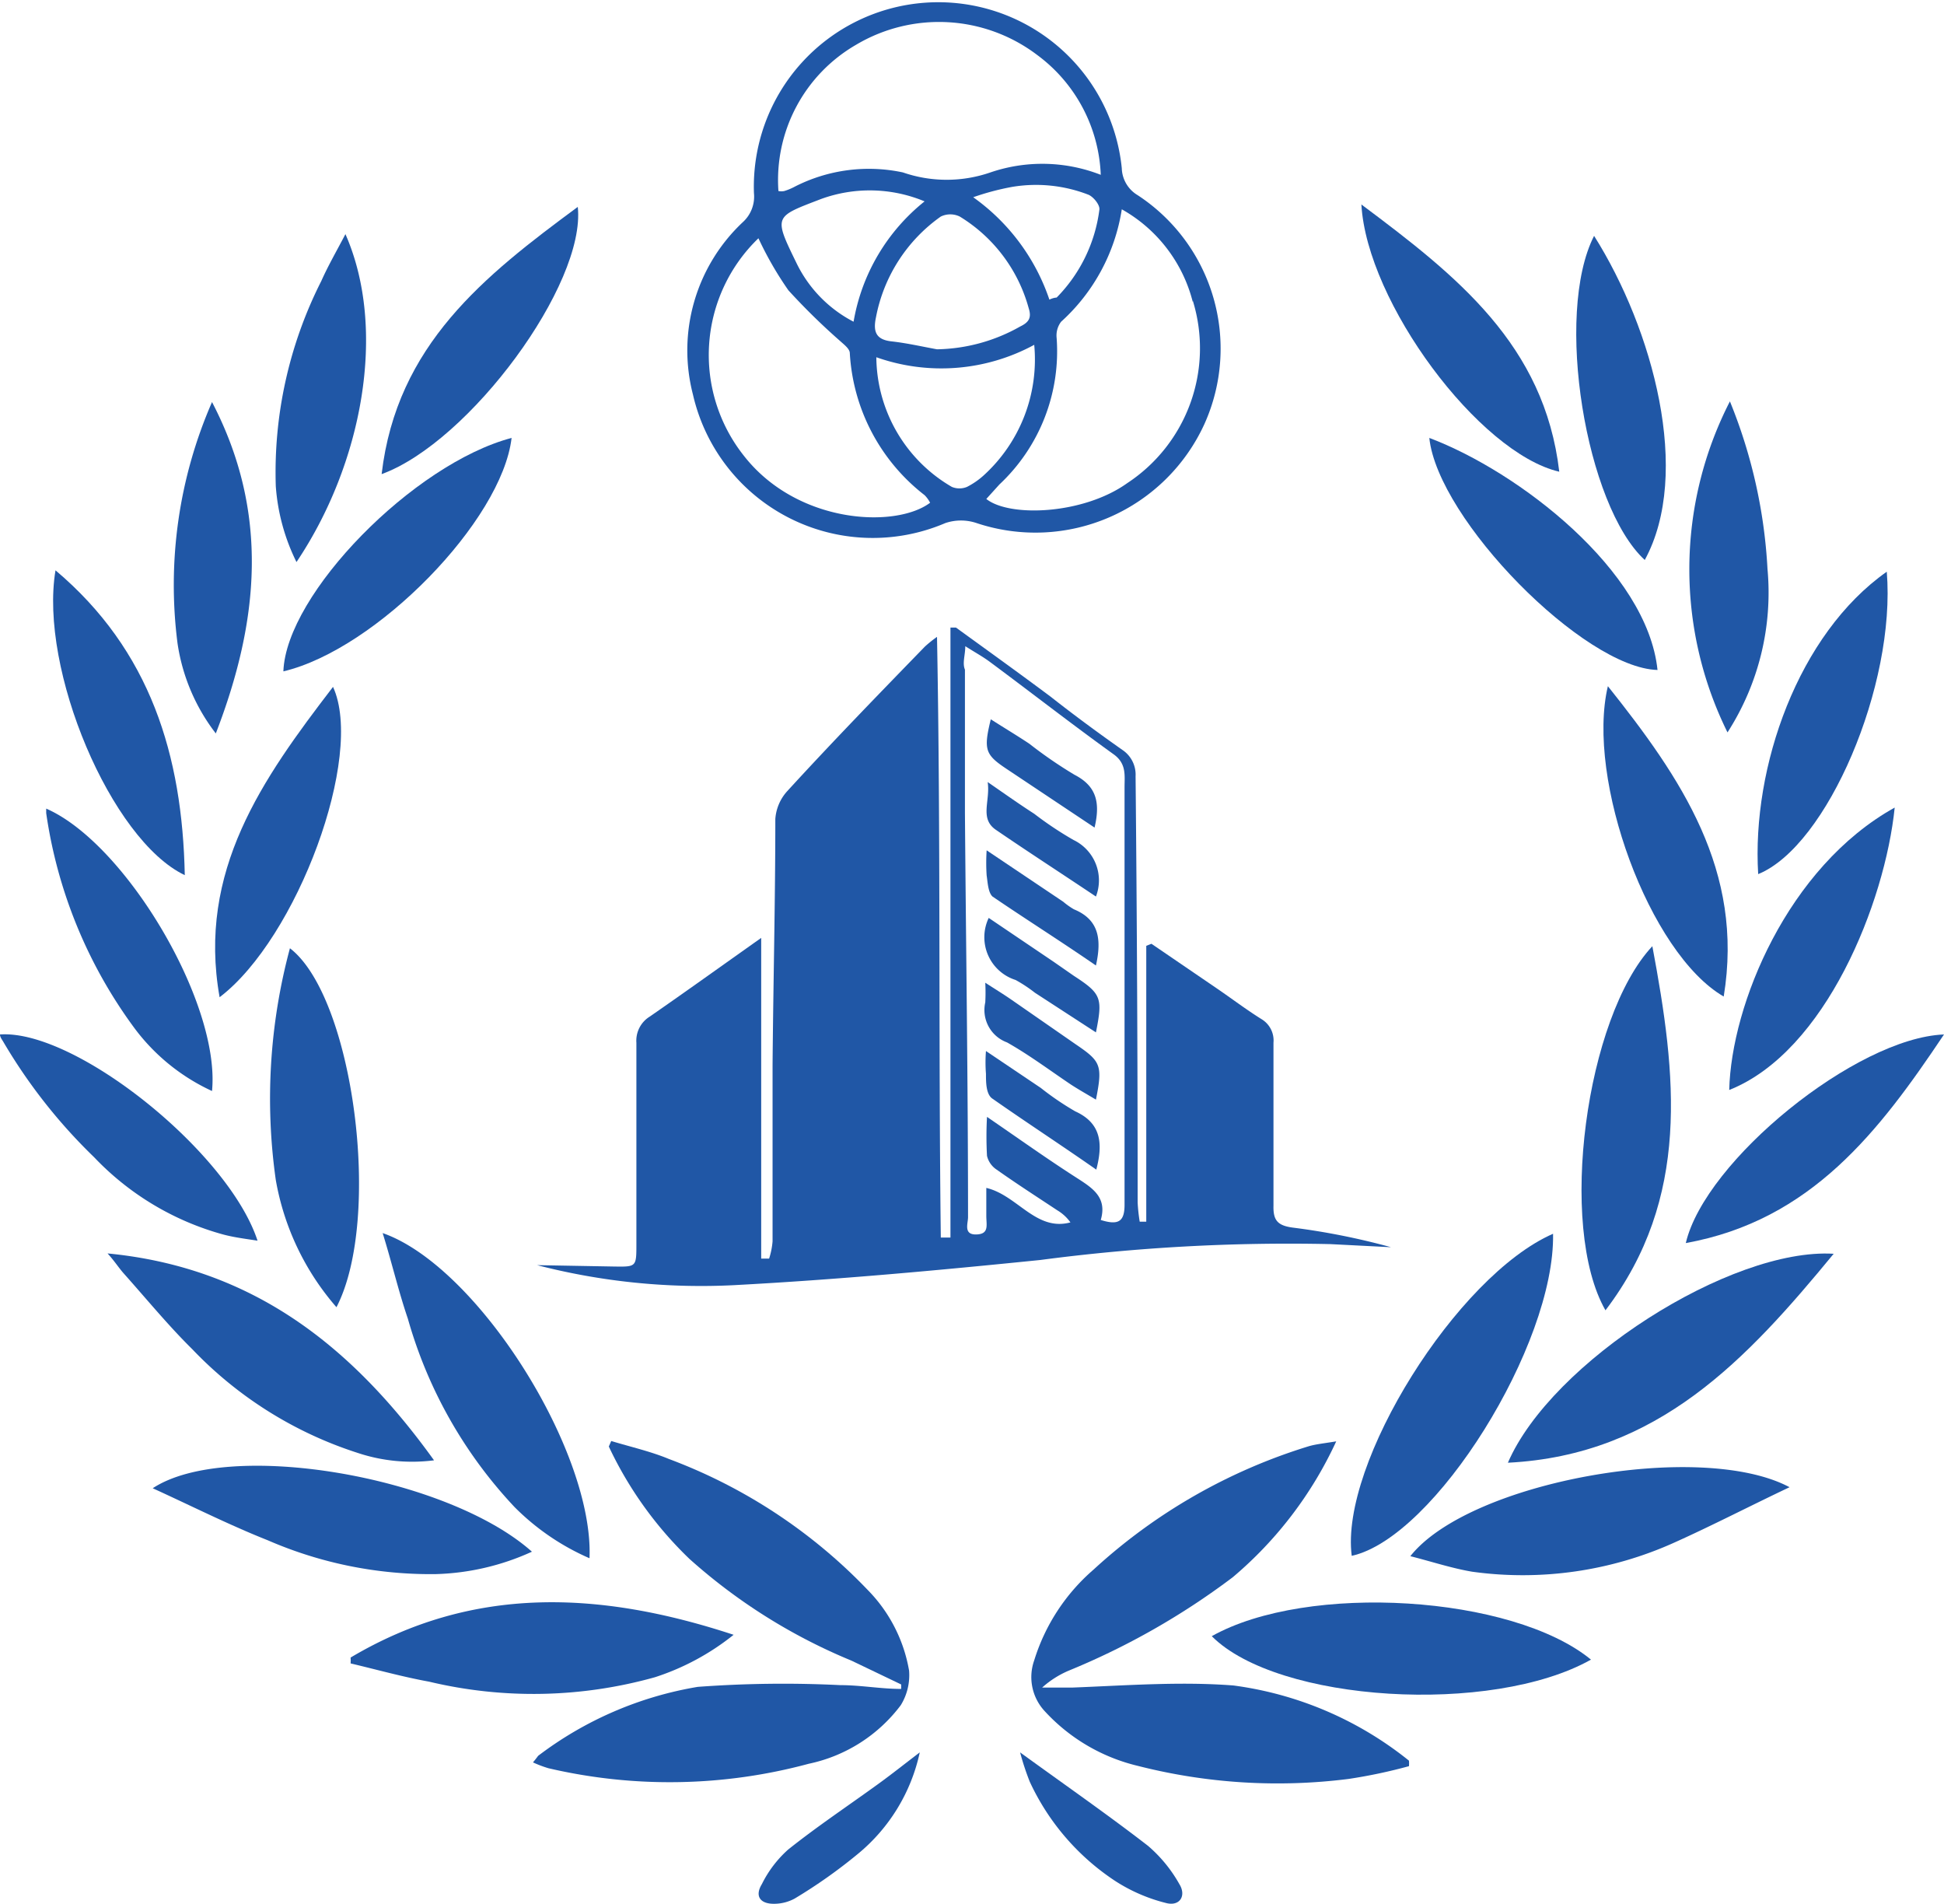 <svg xmlns="http://www.w3.org/2000/svg" viewBox="0 0 56.39 55.21"><defs><style>.cls-1{fill:#2057a6;}</style></defs><g id="Layer_2" data-name="Layer 2"><g id="Layer_1-2" data-name="Layer 1"><path class="cls-1" d="M23.46,51.15a4.49,4.49,0,0,0,2.67-1.7,1.66,1.66,0,0,0,.24-1,4.39,4.39,0,0,0-1.19-2.33,15.47,15.47,0,0,0-5.78-3.81c-.53-.22-1.11-.35-1.67-.52l-.07.16A11,11,0,0,0,20,45.21a16.42,16.42,0,0,0,4.7,2.95l1.44.69,0,.13c-.59,0-1.17-.11-1.76-.11a33.62,33.62,0,0,0-4.14.05,10.51,10.51,0,0,0-4.63,2s-.08.11-.15.19a3.3,3.3,0,0,0,.45.17A15.48,15.48,0,0,0,23.46,51.15Z"/><path class="cls-1" d="M35.76,45.74a11.38,11.38,0,0,0,3-3.94c-.36.06-.58.08-.79.14a16.28,16.28,0,0,0-6.25,3.58A5.7,5.7,0,0,0,30,48.15a1.45,1.45,0,0,0,.3,1.47A5.35,5.35,0,0,0,33,51.21a16.39,16.39,0,0,0,6.12.38,15.13,15.13,0,0,0,1.75-.37.92.92,0,0,0,0-.16,10.27,10.27,0,0,0-5.09-2.18c-1.54-.12-3.11,0-4.66.06-.3,0-.59,0-.89,0a2.78,2.78,0,0,1,.77-.49A21.29,21.29,0,0,0,35.76,45.74Z"/><path class="cls-1" d="M35.15,47.45c1.91,1.92,8.12,2.3,11,.68C43.87,46.26,37.93,45.89,35.15,47.45Z"/><path class="cls-1" d="M19,48.64a7.16,7.16,0,0,0,2.28-1.23c-3.86-1.27-7.56-1.45-11.11.66a1.11,1.11,0,0,1,0,.17c.76.18,1.51.39,2.28.53A13.06,13.06,0,0,0,19,48.64Z"/><path class="cls-1" d="M12.64,45.65A7.17,7.17,0,0,0,15.43,45c-2.46-2.19-8.81-3.28-11-1.84,1.16.53,2.23,1.07,3.34,1.51A11.84,11.84,0,0,0,12.64,45.65Z"/><path class="cls-1" d="M11.83,38.24a13.21,13.21,0,0,0,3.1,5.47,7,7,0,0,0,2.17,1.48c.13-3.11-3.25-8.47-6-9.43C11.37,36.63,11.56,37.45,11.83,38.24Z"/><path class="cls-1" d="M51.91,43.13c-2.57-1.37-9.28-.17-11,2,.63.16,1.2.35,1.79.45a10.69,10.69,0,0,0,5.88-.85C49.67,44.24,50.75,43.68,51.91,43.13Z"/><path class="cls-1" d="M43.74,42.42c4.36-.22,6.93-3,9.45-6.06C50.2,36.18,45,39.5,43.74,42.42Z"/><path class="cls-1" d="M3.58,36.92c.67.75,1.3,1.52,2,2.21a11.47,11.47,0,0,0,4.78,3,5,5,0,0,0,2.23.22c-2.36-3.28-5.23-5.59-9.47-6C3.32,36.57,3.44,36.76,3.58,36.92Z"/><path class="cls-1" d="M39.21,45.12c2.41-.53,5.9-6.12,5.84-9.34C42.26,37,38.86,42.44,39.21,45.12Z"/><path class="cls-1" d="M46.57,38c2.48-3.26,2.06-6.83,1.36-10.56C46,29.5,45.18,35.57,46.57,38Z"/><path class="cls-1" d="M9.76,37.91c1.34-2.59.49-9-1.35-10.41A16.78,16.78,0,0,0,8,34.22,7.6,7.6,0,0,0,9.76,37.91Z"/><path class="cls-1" d="M51.27,16.5a14.94,14.94,0,0,0-1.09-4.86,10.66,10.66,0,0,0-.07,9.6A7.49,7.49,0,0,0,51.27,16.5Z"/><path class="cls-1" d="M8.6,16.3c1.91-2.84,2.64-6.74,1.42-9.51-.25.48-.5.91-.7,1.36A12.27,12.27,0,0,0,8,14.1,5.9,5.9,0,0,0,8.6,16.3Z"/><path class="cls-1" d="M6.26,21.27c1.26-3.26,1.56-6.41-.11-9.61a13.25,13.25,0,0,0-1,7A5.61,5.61,0,0,0,6.26,21.27Z"/><path class="cls-1" d="M47.71,16.24c1.37-2.51.24-6.69-1.47-9.4C45.08,9.11,46,14.67,47.71,16.24Z"/><path class="cls-1" d="M51,25.35c2-.81,4-5.48,3.73-8.77C52.16,18.39,50.81,22.24,51,25.35Z"/><path class="cls-1" d="M8.22,19.47c2.7-.64,6.34-4.37,6.62-6.77C12,13.45,8.3,17.22,8.22,19.47Z"/><path class="cls-1" d="M5.36,25.38c-.07-3.48-1-6.52-3.75-8.84C1.13,19.41,3.22,24.36,5.36,25.38Z"/><path class="cls-1" d="M56.39,30c-2.55.1-6.93,3.66-7.49,6.05C52.54,35.39,54.51,32.81,56.39,30Z"/><path class="cls-1" d="M41.46,12.7c.25,2.37,4.48,6.67,6.62,6.73C47.78,16.55,44.06,13.68,41.46,12.7Z"/><path class="cls-1" d="M2.73,33.56A8.13,8.13,0,0,0,6.47,35.8c.3.08.6.12,1,.18C6.63,33.41,2.19,29.85,0,30c0,.08.06.15.1.22A15.74,15.74,0,0,0,2.73,33.56Z"/><path class="cls-1" d="M50.16,31.61c2.8-1.11,4.52-5.44,4.8-8.19C51.85,25.15,50.22,29.14,50.16,31.61Z"/><path class="cls-1" d="M50,28.9c.6-3.65-1.24-6.34-3.36-9C46,22.6,47.84,27.65,50,28.9Z"/><path class="cls-1" d="M16.76,6c-2.71,2-5.25,4-5.69,7.75C13.62,12.82,17,8.24,16.76,6Z"/><path class="cls-1" d="M45.23,13.68C44.8,10,42.26,8,39.49,5.93,39.65,8.77,42.9,13.14,45.23,13.68Z"/><path class="cls-1" d="M6.15,31.64c.25-2.54-2.5-7.18-4.81-8.19,0,.05,0,.09,0,.13a13.8,13.8,0,0,0,2.57,6.25A5.86,5.86,0,0,0,6.15,31.64Z"/><path class="cls-1" d="M6.37,28.92c2.25-1.71,4.21-7,3.29-9C7.61,22.59,5.72,25.26,6.37,28.92Z"/><path class="cls-1" d="M22.5,55.21a1.25,1.25,0,0,0,.55-.15,14.88,14.88,0,0,0,1.84-1.3,5.24,5.24,0,0,0,1.79-2.94c-.42.32-.81.63-1.21.92-.87.63-1.77,1.23-2.61,1.9a3.31,3.31,0,0,0-.76,1C21.88,55,22.06,55.23,22.5,55.21Z"/><path class="cls-1" d="M33.83,55.19c.39.1.59-.21.38-.55a4.1,4.1,0,0,0-.91-1.11c-1.19-.92-2.43-1.78-3.71-2.71a7.7,7.7,0,0,0,.28.85,6.93,6.93,0,0,0,2.48,2.88A4.89,4.89,0,0,0,33.83,55.19Z"/><path class="cls-1" d="M15.58,36.69a19,19,0,0,0,5.72.58c3-.16,5.92-.43,8.88-.73a55,55,0,0,1,8.41-.46l1.76.09a20.38,20.38,0,0,0-2.86-.57c-.43-.06-.56-.21-.55-.63,0-1.58,0-3.15,0-4.73a.72.72,0,0,0-.34-.68c-.45-.28-.87-.6-1.31-.9L33.4,27.37l-.15.06v8h-.19a5,5,0,0,1-.06-.56q0-6.18-.06-12.36a.86.86,0,0,0-.38-.76c-.71-.5-1.39-1-2.09-1.55-.91-.68-1.83-1.34-2.74-2l-.16,0V35.89h-.28c-.07-5.78,0-11.55-.11-17.42a3.5,3.5,0,0,0-.35.28c-1.35,1.39-2.71,2.79-4,4.2a1.34,1.34,0,0,0-.34.8c0,2.38-.06,4.76-.08,7.14,0,1.7,0,3.41,0,5.11a2.22,2.22,0,0,1-.1.5l-.23,0v-9.3c-1.16.82-2.19,1.56-3.23,2.28a.82.82,0,0,0-.39.76c0,1.94,0,3.89,0,5.84,0,.66,0,.66-.65.65ZM28,18.74c.3.19.52.31.72.46,1.2.89,2.38,1.81,3.59,2.68.37.27.31.61.31.95,0,1.74,0,3.47,0,5.21,0,2.3,0,4.6,0,6.9,0,.49-.18.6-.69.44.19-.65-.23-.92-.68-1.21-.86-.55-1.7-1.15-2.62-1.78a10.37,10.37,0,0,0,0,1.13.66.66,0,0,0,.28.4c.58.41,1.17.79,1.76,1.18a1.25,1.25,0,0,1,.38.35c-1,.27-1.54-.79-2.44-1,0,.28,0,.54,0,.81s.09.53-.29.54-.24-.32-.24-.5c0-3.91-.06-7.82-.09-11.73,0-1.38,0-2.76,0-4.15C27.91,19.23,28,19,28,18.74Z"/><path class="cls-1" d="M31.19,32.23a8.27,8.27,0,0,1-1-.68l-1.59-1.07a4.19,4.19,0,0,0,0,.66c0,.25,0,.61.2.73,1,.7,2,1.35,3,2.05C32,33.16,31.94,32.57,31.19,32.23Z"/><path class="cls-1" d="M29.21,30.23c.64.36,1.24.81,1.85,1.22.23.15.48.29.73.44.2-1,.14-1.11-.58-1.6L29.35,29c-.23-.16-.46-.3-.77-.5a5.31,5.31,0,0,1,0,.57A1,1,0,0,0,29.21,30.23Z"/><path class="cls-1" d="M29.46,28.42a4.17,4.17,0,0,1,.56.37l1.77,1.15c.2-1,.16-1.12-.64-1.64l-.59-.41-1.88-1.27A1.3,1.3,0,0,0,29.46,28.42Z"/><path class="cls-1" d="M28.79,26c1,.68,2,1.31,3,2,.17-.76.09-1.33-.64-1.63a2.18,2.18,0,0,1-.31-.22l-2.22-1.49a5.54,5.54,0,0,0,0,.73C28.65,25.58,28.66,25.88,28.79,26Z"/><path class="cls-1" d="M28.88,24.06c.95.65,1.91,1.27,2.91,1.94a1.3,1.3,0,0,0-.65-1.64A10.19,10.19,0,0,1,30,23.6c-.42-.27-.83-.56-1.35-.92C28.73,23.23,28.41,23.73,28.88,24.06Z"/><path class="cls-1" d="M29.23,22.32l.84.56L31.75,24c.17-.72.06-1.2-.58-1.53a12.69,12.69,0,0,1-1.31-.9c-.36-.24-.73-.46-1.12-.71C28.52,21.76,28.58,21.89,29.23,22.32Z"/><path class="cls-1" d="M27.42,15.17a1.42,1.42,0,0,1,.91,0,5.39,5.39,0,0,0,6.61-2.88A5.32,5.32,0,0,0,33,5.66a.94.94,0,0,1-.46-.78,5.35,5.35,0,0,0-10.67.72,1,1,0,0,1-.32.84,5.1,5.1,0,0,0-1.45,5A5.35,5.35,0,0,0,27.42,15.17Zm.63-1.05a.57.57,0,0,1-.44,0,4.39,4.39,0,0,1-2.19-3.76A5.65,5.65,0,0,0,30,10a4.54,4.54,0,0,1-1.47,3.79A2.22,2.22,0,0,1,28.05,14.12ZM25.41,9.2a4.63,4.63,0,0,1,1.88-2.92.63.63,0,0,1,.55,0,4.5,4.5,0,0,1,2,2.66c.09.28,0,.41-.25.53a5.06,5.06,0,0,1-2.41.66c-.44-.08-.87-.18-1.32-.23S25.32,9.62,25.41,9.2Zm-.65.13A3.76,3.76,0,0,1,23.09,7.6c-.66-1.35-.62-1.31.73-1.83a4.13,4.13,0,0,1,3,.07A5.69,5.69,0,0,0,24.76,9.33Zm3.47-3.61a7.43,7.43,0,0,1,1.13-.3,4.2,4.2,0,0,1,2.22.23c.15.07.33.3.31.43a4.43,4.43,0,0,1-1.24,2.55s-.09,0-.21.06A6,6,0,0,0,28.23,5.72Zm6.37,3a4.68,4.68,0,0,1-1.9,5.29c-1.27.91-3.41,1-4.09.46l.38-.42a5.29,5.29,0,0,0,1.66-4.25.66.66,0,0,1,.13-.47,5.54,5.54,0,0,0,1.76-3.26A4.29,4.29,0,0,1,34.6,8.76ZM24.83,1.3a4.71,4.71,0,0,1,5.25.29,4.54,4.54,0,0,1,1.85,3.48A4.66,4.66,0,0,0,28.73,5a3.88,3.88,0,0,1-2.54,0,4.73,4.73,0,0,0-3.13.41,1.69,1.69,0,0,1-.31.13.43.43,0,0,1-.17,0A4.53,4.53,0,0,1,24.83,1.3ZM22,6.91a10,10,0,0,0,.87,1.51,18.94,18.94,0,0,0,1.5,1.47c.11.1.27.22.28.34a5.61,5.61,0,0,0,2.17,4.13.89.89,0,0,1,.16.22c-1,.75-3.85.62-5.4-1.36A4.7,4.7,0,0,1,22,6.91Z"/></g></g></svg>
